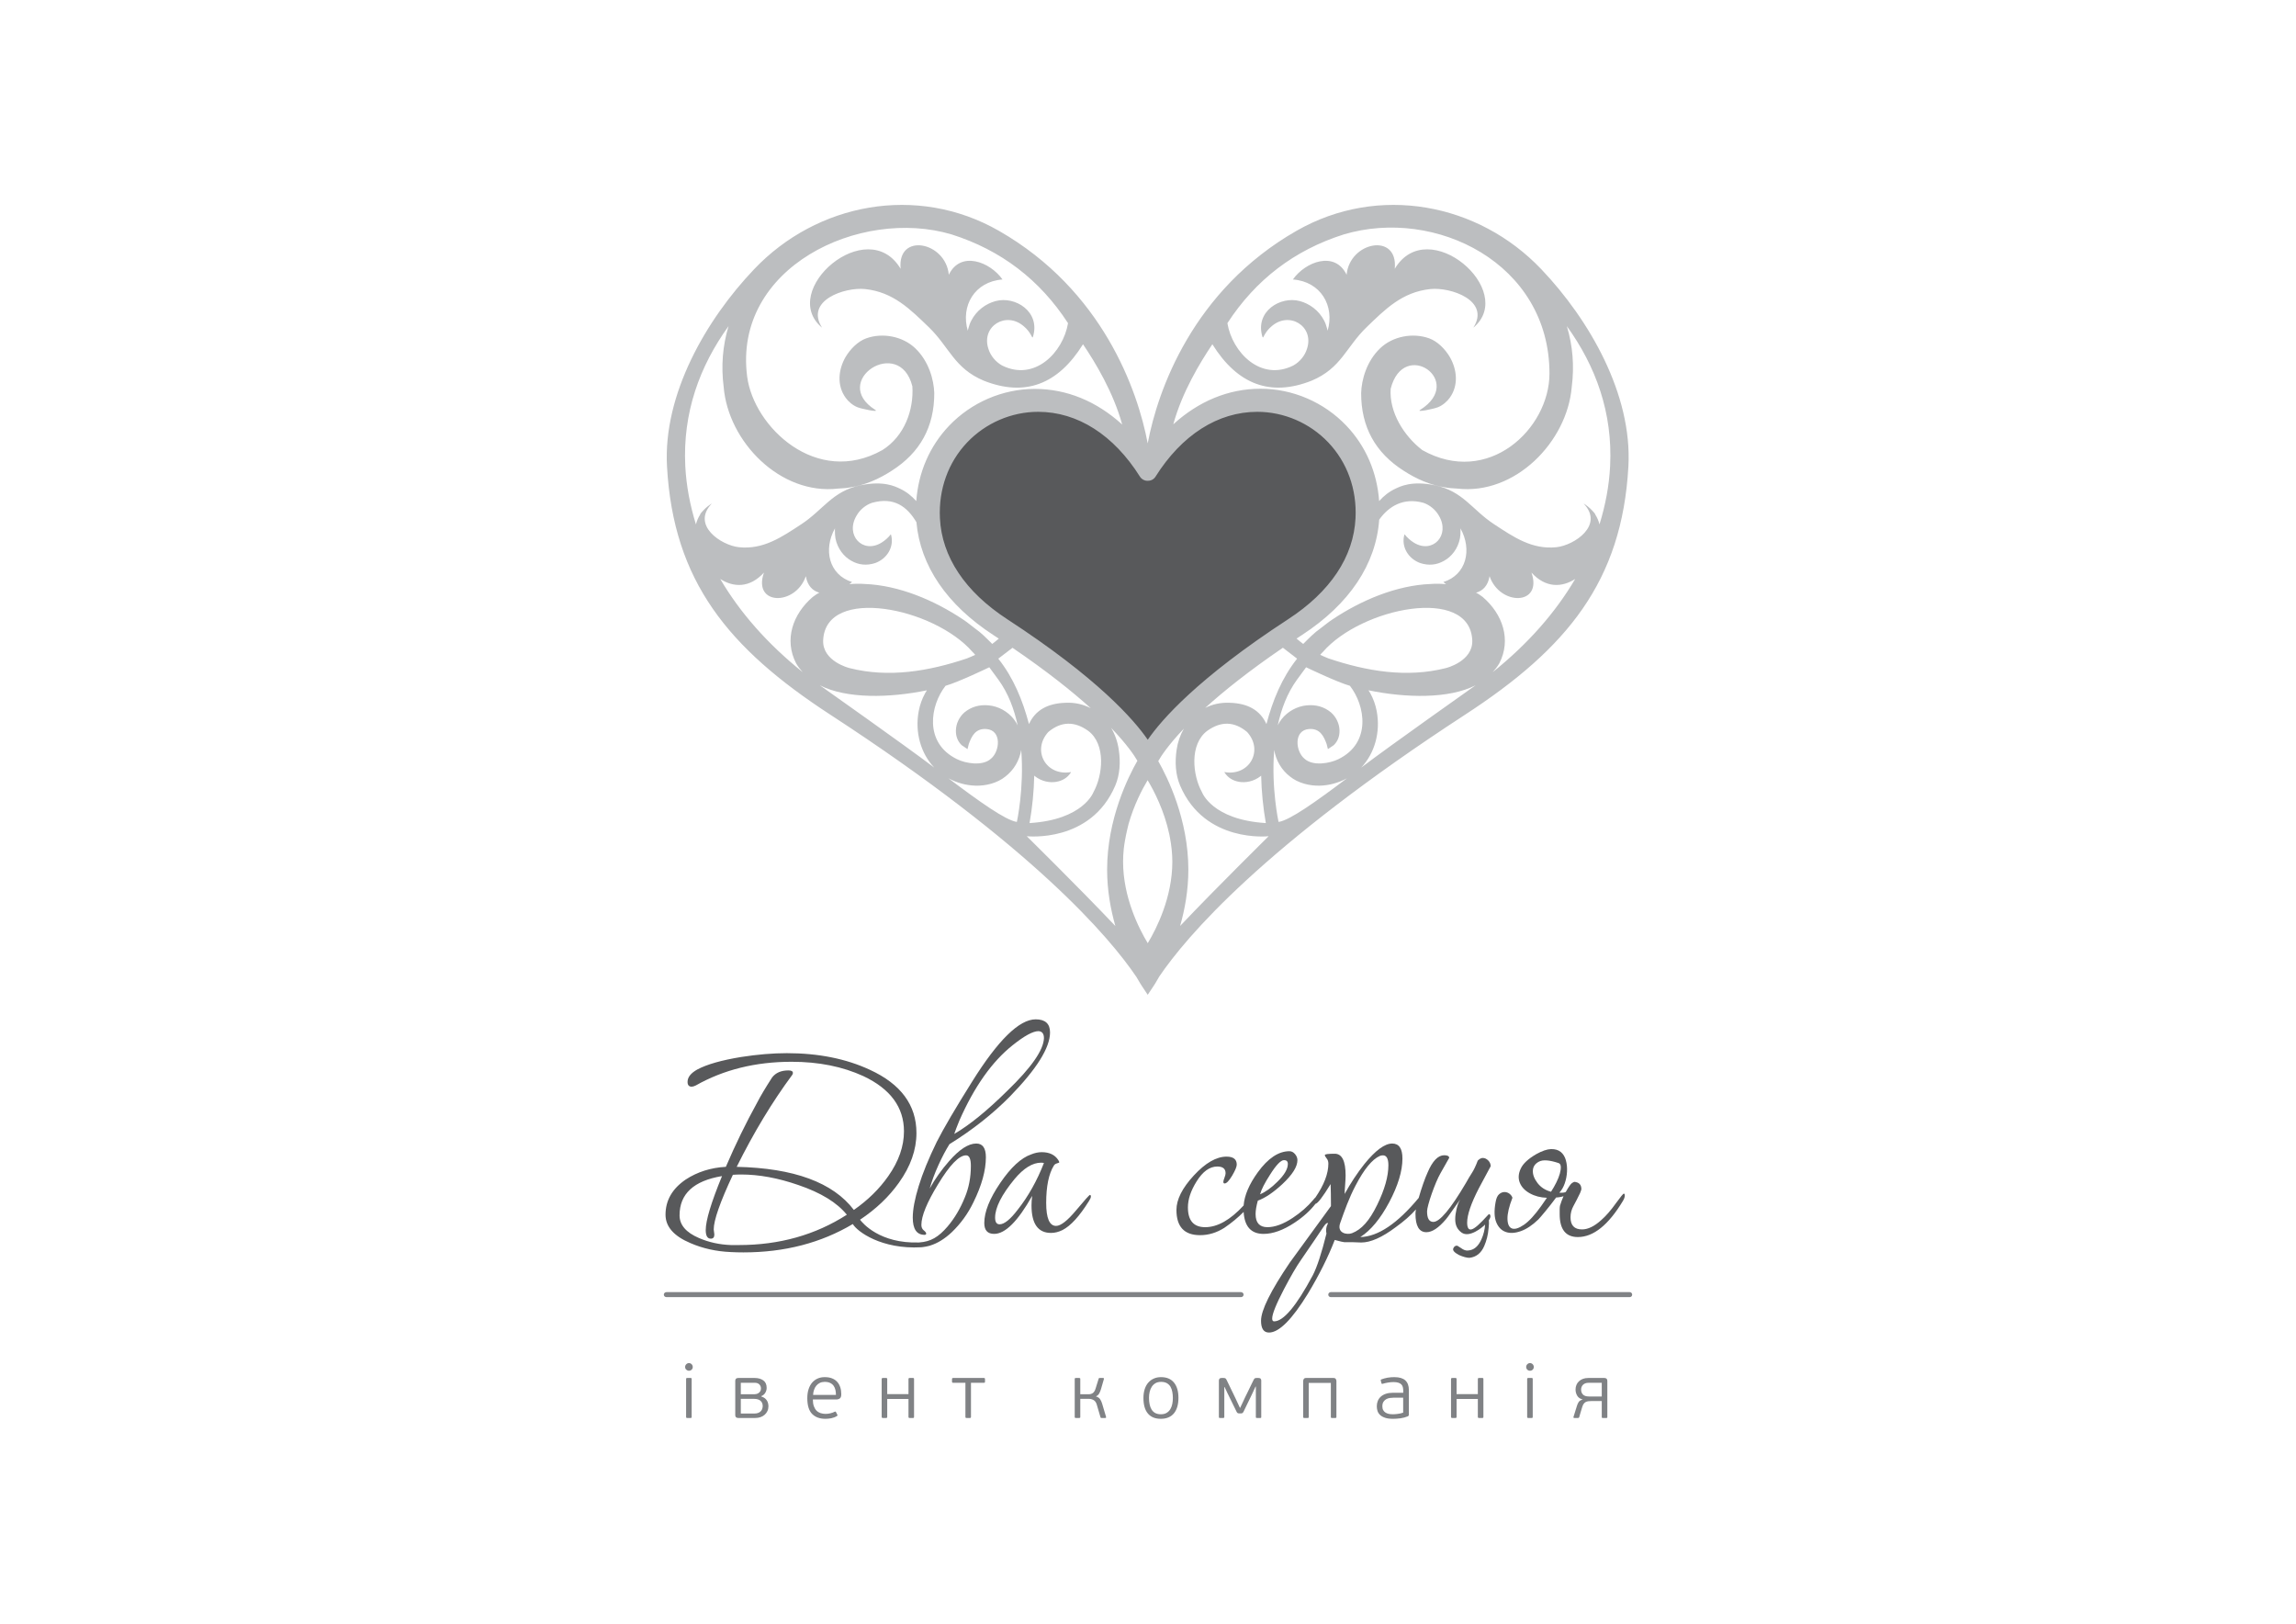 <?xml version="1.0" encoding="utf-8"?>
<!-- Generator: Adobe Illustrator 16.0.0, SVG Export Plug-In . SVG Version: 6.00 Build 0)  -->
<!DOCTYPE svg PUBLIC "-//W3C//DTD SVG 1.1//EN" "http://www.w3.org/Graphics/SVG/1.1/DTD/svg11.dtd">
<svg version="1.1" id="Layer_1" xmlns="http://www.w3.org/2000/svg" xmlns:xlink="http://www.w3.org/1999/xlink" x="0px" y="0px"
	 width="841.89px" height="595.28px" viewBox="0 0 841.89 595.28" enable-background="new 0 0 841.89 595.28" xml:space="preserve">
<g>
	<path fill="#58595B" d="M420.991,171.431c-0.054-0.084-0.107-0.169-0.153-0.261c-0.054,0.092-0.1,0.176-0.146,0.261
		c-29.629-47.039-84.005-24.125-81.958,17.632c0.33,6.738,2.545,24.953,27.054,40.914c48.028,31.285,54.904,49.147,54.904,49.147
		s0.069-0.03,0.146-0.061c0.069,0.031,0.153,0.061,0.153,0.061s6.861-17.862,54.896-49.147
		c24.502-15.96,26.717-34.175,27.047-40.914C504.98,147.306,450.598,124.392,420.991,171.431z"/>
	<g>
		<g>
			<path fill="#808285" d="M455.027,475.551H244.388c-0.544,0-0.981-0.406-0.981-0.92c0-0.506,0.437-0.92,0.981-0.92h210.639
				c0.529,0,0.975,0.414,0.975,0.92C456.002,475.145,455.557,475.551,455.027,475.551z"/>
		</g>
		<g>
			<path fill="#808285" d="M597.57,475.551H487.969c-0.506,0-0.928-0.406-0.928-0.92c0-0.506,0.422-0.92,0.928-0.92H597.57
				c0.506,0,0.912,0.414,0.912,0.92C598.482,475.145,598.076,475.551,597.57,475.551z"/>
		</g>
	</g>
	<g>
		<path fill="#58595B" d="M399.656,438.079c-0.238,0-1.932,1.901-5.098,5.673c-3.166,3.787-5.604,5.681-7.321,5.681
			c-2.415,0-3.626-2.806-3.626-8.433c0-6.079,0.943-10.648,2.813-13.684c0.23-0.392,0.621-0.667,1.173-0.82
			c0.544-0.153,0.82-0.276,0.82-0.353c0-0.153-0.115-0.43-0.353-0.82c-1.249-1.955-3.281-2.921-6.087-2.921
			c-1.249,0-2.537,0.269-3.863,0.813c-3.665,1.257-7.451,4.745-11.354,10.479c-3.91,5.734-5.849,10.633-5.849,14.688
			c0,2.66,1.204,3.979,3.626,3.979c4.055,0,8.701-4.638,13.929-13.93c-0.161,1.242-0.237,2.423-0.237,3.512
			c0,6.707,2.384,10.065,7.145,10.065c1.403,0,2.798-0.353,4.216-1.051c3.036-1.556,6.271-5.113,9.713-10.655
			c0.467-0.698,0.698-1.25,0.698-1.633C400.001,438.278,399.886,438.079,399.656,438.079z M373.201,443.461
			c-2.729,3.596-4.96,5.39-6.677,5.39c-1.088,0-1.64-0.82-1.64-2.461c0-3.665,2.384-8.379,7.152-14.159
			c3.35-3.986,6.593-5.973,9.705-5.973c0.391,0,0.744,0.039,1.05,0.115C380.223,432.928,377.026,438.624,373.201,443.461z"/>
		<path fill="#58595B" d="M546.6,427.562c0-0.805-0.307-1.518-0.912-2.131c-0.613-0.599-1.281-0.905-2.002-0.905
			c-0.574,0-1.18,0.33-1.824,0.966c-0.729,1.94-1.441,3.45-2.131,4.493c-0.689,1.065-1.434,2.307-2.246,3.771
			c-5.59,9.482-9.561,14.213-11.906,14.213c-1.549,0-2.307-1.288-2.307-3.879c0-2.024,2.92-10.519,4.943-13.999l3.168-5.588
			c0-0.651-0.613-0.974-1.834-0.974c-2.26,0-4.285,2.108-6.078,6.316c-0.982,2.108-2.309,5.949-3.266,9.322
			c-7.82,9.422-14.949,14.213-21.412,14.358c3.811-2.415,7.344-6.669,10.588-12.749c3.234-6.087,4.859-11.438,4.859-16.037
			c0-3.672-1.25-5.504-3.748-5.504c-2.729,0-6.125,2.491-10.182,7.489c-2.66,3.358-5.074,7.022-7.26,11.001
			c0-0.705,0.055-1.809,0.178-3.335c0.115-1.518,0.176-2.667,0.176-3.449c0-5.305-1.326-7.965-3.986-7.965
			c-2.414,0-3.627,0.16-3.627,0.475c0,0.307,0.223,0.713,0.645,1.22c0.43,0.521,0.645,1.157,0.645,1.932
			c0,3.672-1.596,7.819-4.762,12.434c-0.252,0.2-0.49,0.453-0.734,0.798c-2.102,2.499-4.646,4.722-7.613,6.677
			c-3.426,2.262-6.516,3.389-9.246,3.389c-2.881,0-4.33-1.603-4.33-4.799c0-1.326,0.275-2.967,0.82-4.922
			c2.736-1.004,5.734-3.035,9.008-6.079c3.672-3.435,5.512-6.355,5.512-8.777c0-0.782-0.291-1.525-0.883-2.224
			c-0.59-0.697-1.271-1.05-2.047-1.05c-3.979,0-7.85,2.568-11.59,7.72c-3.174,4.377-4.906,8.433-5.205,12.174
			c-4.877,5.289-9.576,7.957-14.105,7.957c-4.209,0-6.324-2.415-6.324-7.252c0-2.975,1.064-6.133,3.158-9.491
			c2.268-3.664,4.807-5.496,7.611-5.496c2.031,0,3.043,0.82,3.043,2.461c0,0.391-0.129,0.928-0.406,1.641
			c-0.268,0.697-0.414,1.211-0.414,1.518c0,0.391,0.154,0.591,0.469,0.591c0.705,0,1.617-0.959,2.76-2.867
			c1.127-1.917,1.686-3.259,1.686-4.04c0-1.955-1.248-2.929-3.74-2.929c-3.74,0-7.742,2.308-11.998,6.907
			c-4.254,4.607-6.377,8.815-6.377,12.642c0,6.163,2.883,9.245,8.662,9.245c3.113,0,6.08-0.905,8.9-2.691
			c2.699-1.832,5.037-3.787,7.076-5.834c0.314,5.352,2.736,8.058,7.313,8.058c3.436,0,7.223-1.364,11.354-4.102
			c3.25-2.139,5.773-4.462,7.674-6.923c0.813-0.114,2.652-2.514,5.551-7.236c0.076,2.108,0.123,4.569,0.123,7.367v0.705
			c-5.084,6.945-10.105,13.853-15.104,20.729c-7.021,10.372-10.533,17.471-10.533,21.296c0,2.883,0.975,4.331,2.922,4.331
			c3.672,0,8.432-4.753,14.281-14.281c4.133-6.861,7.414-13.416,9.828-19.664c2.031,0.553,3.213,0.82,3.52,0.82
			c0.697,0,1.717,0,3.043,0c1.402,0.077,2.453,0.115,3.158,0.115c3.434,0,7.643-1.87,12.641-5.619
			c3.021-2.162,5.49-4.339,7.414-6.509c-0.115,0.629-0.178,1.15-0.178,1.549c0,4.53,1.334,6.8,4.01,6.8
			c2.102,0,4.492-1.579,7.168-4.745c0.406-0.476,1.035-1.326,1.879-2.538c0.85-1.219,1.963-2.798,3.35-4.745
			c-0.574,0.974-1.02,2.154-1.342,3.526s-0.49,2.63-0.49,3.757c0,2.354,0.881,3.817,2.314,4.868
			c2.959,2.169,7.912-2.208,8.203-2.492c0.139-0.13,0.299-0.299,0.438-0.437c-0.123,1.894-0.561,3.664-1.303,5.32
			c-1.166,2.683-2.83,4.086-4.961,4.193c-0.781,0.107-1.648-0.199-2.605-0.92c-0.998-0.675-1.504-0.958-1.504-0.844
			c-0.566,0-0.988,0.307-1.256,0.928c-0.4,0.729,0.299,1.564,2.092,2.515c1.564,0.675,2.828,1.012,3.779,1.012
			c2.514-0.275,4.34-1.74,5.459-4.362c0.391-0.904,0.729-1.9,1.012-2.989c0.283-1.081,0.475-2.3,0.582-3.649
			c0.139-1.165,0.162-2.093,0.092-2.813c0.453-0.674,0.652-1.227,0.545-1.655c-0.168-0.652-0.445-0.729-0.852-0.253
			c-1.541,1.701-2.791,2.981-3.764,3.833c-0.98,0.851-1.748,1.341-2.314,1.464c-0.568,0.115-0.967-0.038-1.205-0.49
			c-0.252-0.445-0.375-1.112-0.375-2.001c0-2.837,1.418-7.007,4.254-12.519L546.6,427.562z M465.668,430.704
			c2.254-3.587,3.979-5.381,5.145-5.381c0.936,0,1.41,0.46,1.41,1.402c0,1.871-1.295,4.063-3.863,6.555
			c-2.193,2.192-4.301,3.711-6.324,4.569C462.502,436.132,463.705,433.748,465.668,430.704z M486.383,452.246
			c-1.803,7.252-3.48,12.365-5.037,15.332c-6.002,11.238-10.732,16.851-14.16,16.851c-0.475,0-0.705-0.346-0.705-1.051
			c0-1.641,1.441-5.229,4.332-10.763c2.492-4.769,4.561-8.311,6.201-10.656c3.75-5.466,6.563-9.598,8.434-12.411
			c0.543-0.774,0.973-1.165,1.279-1.165c0.084,0,0.162,0.038,0.238,0.114c-0.467,0.782-0.705,1.641-0.705,2.576
			C486.26,451.472,486.297,451.855,486.383,452.246z M495.742,452.108c-1.84,0.697-5.635,0-4.324-3.726
			c1.627-4.623,3.273-9.253,5.613-13.692c3.119-6.018,6.094-9.644,8.893-10.893c0.391-0.153,0.781-0.23,1.172-0.23
			c1.326,0,1.994,1.211,1.994,3.626c0,4.063-1.357,8.893-4.102,14.512C502.098,447.639,499.23,450.767,495.742,452.108z"/>
		<path fill="#58595B" d="M595.424,437.604c-0.238,0-1.172,1.142-2.813,3.396c-1.947,2.737-3.787,4.845-5.506,6.332
			c-2.49,2.254-4.828,3.389-7.014,3.389c-2.813,0-4.217-1.479-4.217-4.446c0-1.479,0.369-2.891,1.111-4.209
			c0.736-1.334,1.541-2.89,2.4-4.684c0.314-0.782,0.467-1.25,0.467-1.411c0-1.64-0.857-2.529-2.574-2.69
			c-0.078,0-0.354,0.138-0.82,0.414c-0.469,0.269-1.25,1.388-2.346,3.327c-0.393,0.161-0.775,0.237-1.166,0.237s-0.781,0-1.166,0
			c0.859-0.935,1.52-2.085,1.986-3.449c0.475-1.365,0.744-2.791,0.82-4.278c0.076-1.479-0.061-2.866-0.414-4.146
			c-0.346-1.288-0.975-2.308-1.863-3.052c-0.904-0.735-2.092-1.081-3.58-1.058c-1.479,0.046-3.273,0.659-5.373,1.824
			c-2.967,1.718-4.891,3.488-5.734,5.328c-0.867,1.824-0.982,3.55-0.361,5.144c0.629,1.603,1.855,2.913,3.688,3.926
			c1.832,1.012,3.926,1.556,6.264,1.633c-0.943,1.41-1.641,2.422-2.107,3.043c-2.338,3.281-4.447,5.565-6.318,6.854
			c-1.877,1.28-3.334,1.732-4.393,1.342c-1.049-0.384-1.602-1.557-1.641-3.511c-0.037-1.947,0.568-4.523,1.818-7.728
			c-0.162-0.537-0.506-1.035-1.051-1.465c-0.545-0.429-1.18-0.644-1.871-0.644c-0.705,0-1.371,0.276-1.992,0.828
			c-0.621,0.536-1.051,1.556-1.289,3.035c-0.543,3.044-0.451,5.466,0.293,7.268c0.742,1.786,1.893,2.959,3.457,3.504
			c1.555,0.552,3.395,0.452,5.504-0.292c2.1-0.735,4.238-2.161,6.432-4.27c0.391-0.398,1.25-1.388,2.568-2.982
			c1.326-1.609,2.66-3.296,3.986-5.098c0.391,0,0.82-0.038,1.287-0.123c0.469-0.068,0.936-0.184,1.404-0.345
			c-0.545,1.25-0.975,2.423-1.297,3.519c-0.076,0.46-0.107,0.943-0.107,1.457s0,1.034,0,1.579c0,5.619,2.217,8.425,6.67,8.425
			c5.695,0,11.199-4.408,16.506-13.224c0.475-0.782,0.697-1.441,0.697-1.993C595.77,437.85,595.654,437.604,595.424,437.604z
			 M568.73,436.914c-2.107-0.552-3.756-1.625-4.975-3.22c-1.211-1.603-1.771-3.12-1.688-4.569c0.07-1.44,0.836-2.537,2.277-3.273
			c1.449-0.743,3.803-0.56,7.084,0.521c0.537,0.161,0.836,0.605,0.881,1.35c0.031,0.743-0.084,1.602-0.359,2.568
			c-0.27,0.98-0.697,2.047-1.281,3.227C570.08,434.69,569.443,435.817,568.73,436.914z"/>
		<path fill="#58595B" d="M357.984,419.236c-2.891,0-6.202,2.146-9.958,6.439c-2.806,3.196-5.182,6.555-7.129,10.065
			c0.774-2.729,1.848-5.597,3.212-8.609c1.365-2.997,2.714-5.558,4.04-7.658c8.433-5.229,15.8-11.039,22.124-17.44
			c9.836-10.073,14.75-17.915,14.75-23.534c0-3.197-1.764-4.792-5.274-4.792c-6.003,0-13.769,7.598-23.29,22.822
			c-6.164,9.828-10.495,17.21-12.986,22.124c-2.967,6.087-5.174,11.491-6.616,16.206c-1.449,4.723-2.169,8.563-2.169,11.53
			c0,4.216,1.449,6.324,4.332,6.324c0.391,0,0.59-0.161,0.59-0.468c0-0.322-0.299-0.705-0.889-1.173
			c-0.575-0.468-0.874-1.135-0.874-1.993c0-3.273,2.031-8.226,6.086-14.856c4.293-7.106,7.728-10.656,10.303-10.656
			c1.165,0,1.756,1.288,1.756,3.856c0,4.216-0.744,8.08-2.224,11.591c-1.641,4.056-3.741,7.612-6.324,10.655
			c-3.319,3.856-6.133,5.551-10.457,5.842c-14.405,0.468-20.706-7.099-21.633-8.341c5.833-3.887,10.586-8.401,14.243-13.546
			c4.293-5.994,6.439-12.089,6.439-18.253c0-10.219-5.704-17.946-17.095-23.174c-8.739-4.056-18.881-6.087-30.434-6.087
			c-5.152,0-10.732,0.468-16.735,1.402c-7.175,1.173-12.526,2.691-16.045,4.562c-2.415,1.334-3.618,2.852-3.618,4.569
			c0,1.173,0.506,1.755,1.518,1.755c0.391,0,0.897-0.146,1.525-0.46c10.219-5.78,21.925-8.67,35.118-8.67
			c9.905,0,18.683,1.756,26.325,5.267c9.913,4.677,14.865,11.438,14.865,20.246c0,5.466-1.901,10.932-5.734,16.39
			c-3.273,4.685-7.49,8.824-12.634,12.412c-7.651-10.066-21.971-15.34-42.961-15.8c6.24-12.572,13.032-23.804,20.369-33.716
			c0.153-0.229,0.237-0.468,0.237-0.697c0-0.629-0.552-0.936-1.641-0.936c-2.66,0-4.646,0.851-5.979,2.576
			c-2.415,3.741-4.247,6.822-5.496,9.237c-4.132,7.497-7.958,15.34-11.469,23.535c-5.55,0.307-10.464,1.87-14.749,4.676
			c-4.914,3.357-7.375,7.65-7.375,12.879c0,4.37,3.043,7.835,9.138,10.411c4.516,1.954,9.437,3.051,14.742,3.28
			c1.479,0.085,3.043,0.123,4.684,0.123c15.103,0,28.464-3.473,40.109-10.396c1.625,2.799,10.541,9.322,25.053,8.518
			c0.26-0.031,0.46-0.062,0.644-0.069c0.13-0.022,0.261-0.038,0.391-0.062c0.314-0.03,0.514-0.068,0.759-0.122
			c0.353-0.069,0.706-0.161,1.066-0.246c0.115-0.03,0.214-0.053,0.36-0.084c0.069-0.016,0.1-0.038,0.13-0.062
			c2.652-0.82,5.274-2.422,7.865-4.853c3.273-3.128,5.934-6.8,7.965-11.001c3.036-6.163,4.562-11.675,4.562-16.513
			C361.495,420.907,360.322,419.236,357.984,419.236z M351.782,410.804c5.458-12.404,11.975-21.61,19.541-27.621
			c4.293-3.435,7.451-5.151,9.475-5.151c1.333,0.084,1.993,0.942,1.993,2.575c-0.153,4.37-4.638,10.81-13.461,19.319
			c-7.337,7.252-13.807,12.519-19.426,15.792C350.294,414.552,350.916,412.919,351.782,410.804z M270.951,456.455
			c-1.088,0-2.069,0-2.928,0c-4.208-0.153-8.111-1.012-11.706-2.568c-4.753-2.031-7.137-4.807-7.137-8.317
			c0-7.881,5.19-12.68,15.57-14.397c-3.979,9.683-5.972,16.268-5.972,19.786c0,2.108,0.621,3.158,1.871,3.158
			c0.858,0,1.288-0.513,1.288-1.518c0-0.237-0.039-0.552-0.115-0.942c-0.077-0.384-0.115-0.698-0.115-0.936
			c0-3.351,2.338-10.027,7.022-20.017c1.012-0.076,2.031-0.114,3.043-0.114c6.555,0,13.531,1.288,20.951,3.855
			c8.272,2.813,14.198,6.439,17.793,10.894C298.97,452.744,285.777,456.455,270.951,456.455z"/>
	</g>
	<g>
		<path fill="#808285" d="M254.017,501.163c0,0.392-0.138,0.713-0.406,0.981c-0.276,0.261-0.606,0.391-0.997,0.391
			c-0.368,0-0.69-0.13-0.974-0.391c-0.284-0.269-0.422-0.59-0.422-0.981c0-0.391,0.138-0.729,0.422-1.012
			c0.284-0.276,0.605-0.422,0.974-0.422c0.391,0,0.721,0.146,0.997,0.422C253.878,500.435,254.017,500.772,254.017,501.163z
			 M253.618,519.493c0,0.153-0.022,0.253-0.076,0.291c-0.054,0.046-0.161,0.069-0.314,0.069h-1.25c-0.13,0-0.23-0.023-0.299-0.069
			c-0.069-0.038-0.1-0.138-0.1-0.291v-13.945c0-0.146,0.031-0.245,0.1-0.291c0.069-0.046,0.169-0.069,0.299-0.069h1.25
			c0.153,0,0.261,0.023,0.314,0.069s0.076,0.146,0.076,0.291V519.493z"/>
		<path fill="#808285" d="M279.138,511.973c0.498,0.153,0.92,0.353,1.257,0.605c0.33,0.245,0.605,0.544,0.805,0.866
			c0.207,0.322,0.353,0.675,0.437,1.043c0.084,0.375,0.13,0.735,0.13,1.096c0,0.629-0.123,1.211-0.368,1.725
			c-0.246,0.529-0.575,0.981-1.004,1.357c-0.429,0.383-0.943,0.675-1.526,0.882c-0.59,0.207-1.234,0.307-1.947,0.307h-6.194
			c-0.751,0-1.127-0.346-1.127-1.027v-12.604c0-0.697,0.375-1.035,1.127-1.035h5.972c1.288,0,2.346,0.292,3.174,0.882
			c0.828,0.583,1.241,1.503,1.241,2.745c0,0.62-0.153,1.211-0.49,1.778c-0.322,0.567-0.813,0.981-1.464,1.249L279.138,511.973z
			 M271.641,511.16h4.921c0.23,0,0.483-0.031,0.767-0.093c0.292-0.061,0.56-0.176,0.813-0.353c0.253-0.161,0.46-0.383,0.628-0.659
			c0.177-0.275,0.253-0.628,0.253-1.05c0-0.583-0.199-1.065-0.598-1.465c-0.398-0.398-0.958-0.59-1.664-0.59h-5.121V511.16z
			 M279.667,515.445c0-0.782-0.269-1.418-0.798-1.886c-0.528-0.476-1.326-0.721-2.384-0.721h-4.845v5.396h4.845
			c0.667,0,1.211-0.092,1.633-0.275c0.414-0.192,0.736-0.422,0.958-0.698c0.23-0.283,0.376-0.582,0.46-0.912
			C279.629,516.027,279.667,515.721,279.667,515.445z"/>
		<path fill="#808285" d="M302.381,504.881c1.073,0,1.979,0.146,2.737,0.46c0.774,0.307,1.395,0.736,1.894,1.304
			c0.498,0.552,0.858,1.219,1.104,1.985c0.246,0.759,0.36,1.595,0.36,2.515c0,0.782-0.176,1.288-0.544,1.549
			c-0.368,0.245-0.805,0.375-1.326,0.375h-8.548c0,0.959,0.115,1.778,0.36,2.461c0.245,0.675,0.575,1.219,0.989,1.641
			c0.421,0.414,0.92,0.713,1.495,0.904c0.567,0.177,1.181,0.276,1.833,0.276c0.621,0,1.219-0.077,1.809-0.23
			c0.59-0.146,1.089-0.329,1.503-0.552c0.222-0.115,0.383-0.076,0.475,0.107l0.506,0.981c0.115,0.229,0.061,0.391-0.146,0.483
			c-0.644,0.398-1.349,0.666-2.093,0.813c-0.743,0.146-1.472,0.207-2.177,0.207c-2.047,0-3.657-0.599-4.837-1.794
			c-1.173-1.204-1.755-3.128-1.755-5.772c0-1.25,0.153-2.354,0.475-3.313c0.314-0.966,0.759-1.771,1.319-2.422
			c0.575-0.645,1.242-1.143,2.016-1.472C300.595,505.042,301.454,504.881,302.381,504.881z M306.521,511.39
			c0-0.629-0.069-1.234-0.192-1.816c-0.13-0.575-0.36-1.081-0.667-1.525c-0.307-0.438-0.728-0.782-1.272-1.043
			c-0.537-0.269-1.219-0.391-2.016-0.391c-0.652,0-1.242,0.122-1.755,0.375s-0.943,0.591-1.296,1.02
			c-0.36,0.43-0.636,0.928-0.828,1.511c-0.207,0.574-0.322,1.195-0.353,1.87H306.521z"/>
		<path fill="#808285" d="M325.219,519.769c-0.077,0.062-0.185,0.085-0.33,0.085h-1.135c-0.146,0-0.268-0.023-0.337-0.085
			c-0.084-0.054-0.13-0.161-0.13-0.329v-13.838c0-0.168,0.046-0.275,0.13-0.329c0.069-0.062,0.191-0.085,0.337-0.085h1.135
			c0.146,0,0.253,0.023,0.33,0.085c0.068,0.054,0.107,0.161,0.107,0.329v5.513h7.796v-5.513c0-0.168,0.038-0.275,0.115-0.329
			c0.069-0.062,0.184-0.085,0.337-0.085h1.165c0.169,0,0.284,0.023,0.338,0.085c0.061,0.054,0.084,0.161,0.084,0.329v13.838
			c0,0.168-0.023,0.275-0.084,0.329c-0.054,0.062-0.169,0.085-0.338,0.085h-1.165c-0.153,0-0.268-0.023-0.337-0.085
			c-0.077-0.054-0.115-0.161-0.115-0.329v-6.57h-7.796v6.57C325.326,519.607,325.288,519.715,325.219,519.769z"/>
		<path fill="#808285" d="M355.937,519.769c-0.069,0.062-0.177,0.085-0.322,0.085h-1.157c-0.177,0-0.299-0.023-0.36-0.085
			c-0.062-0.054-0.1-0.168-0.1-0.36v-12.457h-4.47c-0.191,0-0.307-0.038-0.36-0.1c-0.062-0.069-0.084-0.169-0.084-0.291v-0.928
			c0-0.153,0.022-0.253,0.084-0.338c0.054-0.068,0.169-0.107,0.36-0.107h11.231c0.192,0,0.307,0.039,0.345,0.107
			c0.053,0.085,0.076,0.185,0.076,0.338v0.928c0,0.122-0.023,0.222-0.076,0.291c-0.039,0.062-0.153,0.1-0.345,0.1h-4.722v12.457
			C356.037,519.601,356.005,519.715,355.937,519.769z"/>
		<path fill="#808285" d="M396.022,519.784c-0.054,0.046-0.161,0.069-0.299,0.069h-1.234c-0.153,0-0.26-0.023-0.314-0.069
			c-0.069-0.038-0.1-0.138-0.1-0.291v-13.945c0-0.146,0.03-0.245,0.1-0.291c0.054-0.046,0.161-0.069,0.314-0.069h1.234
			c0.138,0,0.245,0.023,0.299,0.069c0.061,0.046,0.092,0.146,0.092,0.291v5.612h2.905c0.291,0,0.575-0.016,0.851-0.077
			c0.269-0.054,0.514-0.161,0.751-0.307c0.23-0.146,0.445-0.36,0.628-0.636c0.192-0.276,0.345-0.637,0.476-1.059l1.119-3.595
			c0.031-0.139,0.084-0.23,0.153-0.261c0.069-0.031,0.146-0.039,0.238-0.039h1.257c0.146,0,0.237,0.039,0.268,0.123
			s0.031,0.169,0.015,0.261l-1.065,3.688c-0.168,0.598-0.391,1.127-0.659,1.602c-0.269,0.476-0.659,0.82-1.157,1.051l-0.023,0.046
			c0.705,0.207,1.211,0.544,1.518,1.012s0.56,1.012,0.736,1.625l1.434,4.838c0.016,0.1,0.016,0.191,0,0.283
			c-0.023,0.092-0.115,0.139-0.284,0.139h-1.365c-0.076,0-0.153-0.016-0.229-0.039c-0.077-0.03-0.123-0.1-0.161-0.237l-1.372-4.669
			c-0.246-0.781-0.621-1.326-1.15-1.617c-0.521-0.299-1.081-0.452-1.671-0.452h-3.212v6.654
			C396.115,519.646,396.083,519.746,396.022,519.784z"/>
		<path fill="#808285" d="M432.107,512.447c0,2.5-0.568,4.416-1.68,5.734s-2.715,1.979-4.791,1.979c-2.063,0-3.649-0.645-4.73-1.94
			c-1.089-1.295-1.633-3.188-1.633-5.688c0-1.227,0.161-2.323,0.475-3.281c0.314-0.958,0.759-1.764,1.341-2.399
			c0.567-0.645,1.257-1.135,2.031-1.464c0.783-0.346,1.648-0.507,2.592-0.507c2.086,0,3.664,0.66,4.762,1.993
			C431.555,508.208,432.107,510.063,432.107,512.447z M430.061,512.547c0-0.759-0.063-1.502-0.199-2.223
			c-0.123-0.721-0.346-1.35-0.66-1.909c-0.322-0.544-0.768-0.988-1.334-1.318c-0.574-0.322-1.279-0.482-2.139-0.482
			c-0.781,0-1.449,0.153-2.008,0.467c-0.561,0.33-1.014,0.752-1.365,1.28c-0.36,0.529-0.621,1.158-0.79,1.863
			c-0.169,0.705-0.253,1.456-0.253,2.238c0,0.882,0.076,1.679,0.229,2.407c0.146,0.736,0.392,1.364,0.729,1.909
			c0.33,0.536,0.773,0.958,1.334,1.265c0.559,0.291,1.248,0.444,2.063,0.444c0.842,0,1.547-0.168,2.115-0.514
			c0.566-0.345,1.027-0.805,1.357-1.364c0.328-0.56,0.574-1.196,0.713-1.901C429.99,513.996,430.061,513.275,430.061,512.547z"/>
		<path fill="#808285" d="M448.926,508.508v10.985c0,0.153-0.031,0.253-0.1,0.291c-0.061,0.046-0.176,0.069-0.314,0.069h-1.18
			c-0.146,0-0.254-0.023-0.307-0.069c-0.063-0.038-0.086-0.138-0.086-0.291v-13.386c0-0.222,0.07-0.429,0.207-0.628
			c0.146-0.192,0.4-0.292,0.775-0.292h0.75c0.277,0,0.5,0.047,0.66,0.139c0.154,0.1,0.314,0.299,0.453,0.613
			c0.152,0.314,0.375,0.781,0.682,1.402c0.291,0.605,0.605,1.258,0.928,1.925c0.33,0.667,0.645,1.311,0.936,1.924
			c0.299,0.621,0.529,1.089,0.674,1.403l1.648,3.541h0.084c0.115-0.215,0.27-0.536,0.461-0.974c0.199-0.429,0.406-0.874,0.635-1.341
			c0.215-0.468,0.43-0.913,0.621-1.342c0.199-0.43,0.354-0.744,0.461-0.943c0.139-0.253,0.322-0.628,0.574-1.157
			c0.254-0.514,0.514-1.065,0.797-1.648c0.277-0.575,0.545-1.127,0.799-1.648c0.252-0.514,0.443-0.896,0.566-1.142
			c0.154-0.314,0.299-0.514,0.438-0.613c0.137-0.092,0.367-0.139,0.689-0.139h0.721c0.375,0,0.629,0.1,0.768,0.292
			c0.145,0.199,0.207,0.406,0.207,0.628v13.386c0,0.153-0.023,0.253-0.078,0.291c-0.053,0.046-0.16,0.069-0.314,0.069h-1.195
			c-0.146,0-0.252-0.023-0.307-0.069c-0.061-0.038-0.084-0.138-0.084-0.291v-11.154h-0.115l-1.25,2.69
			c-0.061,0.131-0.184,0.392-0.375,0.782c-0.176,0.391-0.414,0.866-0.689,1.434c-0.285,0.575-0.592,1.211-0.943,1.932
			c-0.346,0.721-0.705,1.472-1.096,2.276c-0.139,0.261-0.262,0.445-0.393,0.561c-0.137,0.106-0.344,0.168-0.643,0.168h-0.561
			c-0.299,0-0.521-0.054-0.65-0.153c-0.146-0.1-0.285-0.299-0.406-0.575l-3.021-6.179c-0.061-0.092-0.152-0.268-0.268-0.528
			c-0.123-0.261-0.254-0.545-0.391-0.852c-0.139-0.313-0.277-0.59-0.4-0.851c-0.137-0.269-0.221-0.437-0.26-0.536H448.926z"/>
		<path fill="#808285" d="M479.805,519.784c-0.061,0.046-0.16,0.069-0.307,0.069h-1.258c-0.137,0-0.236-0.023-0.299-0.069
			c-0.061-0.038-0.092-0.138-0.092-0.291v-13.239c0-0.215,0.076-0.438,0.215-0.69c0.154-0.253,0.438-0.376,0.867-0.376h10.012
			c0.428,0,0.713,0.123,0.857,0.376c0.154,0.253,0.23,0.476,0.23,0.69v13.239c0,0.153-0.031,0.253-0.084,0.291
			c-0.055,0.046-0.154,0.069-0.299,0.069h-1.273c-0.145,0-0.244-0.023-0.299-0.069c-0.061-0.038-0.084-0.138-0.084-0.291v-12.488
			h-8.104v12.488C479.889,519.646,479.857,519.746,479.805,519.784z"/>
		<path fill="#808285" d="M516.602,518.573c0,0.329-0.131,0.56-0.391,0.674c-0.836,0.354-1.732,0.591-2.684,0.721
			c-0.943,0.131-1.863,0.192-2.736,0.192c-1.195,0-2.178-0.123-2.936-0.392c-0.768-0.261-1.365-0.598-1.811-1.02
			c-0.451-0.422-0.758-0.904-0.941-1.456c-0.178-0.553-0.262-1.127-0.262-1.726c0-0.697,0.115-1.341,0.361-1.954
			c0.236-0.599,0.605-1.127,1.104-1.579c0.498-0.453,1.111-0.798,1.863-1.051c0.742-0.253,1.625-0.376,2.652-0.376h3.717v-0.743
			c0-0.46-0.053-0.882-0.145-1.28c-0.084-0.391-0.27-0.729-0.529-1.012c-0.262-0.269-0.629-0.491-1.09-0.645
			c-0.467-0.16-1.072-0.237-1.816-0.237c-0.613,0-1.287,0.062-2.023,0.184c-0.744,0.123-1.365,0.269-1.893,0.438
			c-0.123,0.038-0.23,0.054-0.307,0.038c-0.07-0.008-0.131-0.076-0.17-0.207l-0.275-1.012c-0.055-0.215,0.016-0.353,0.23-0.43
			c0.328-0.13,0.697-0.253,1.088-0.353c0.391-0.107,0.797-0.199,1.211-0.275c0.422-0.069,0.844-0.123,1.273-0.153
			c0.43-0.023,0.828-0.039,1.203-0.039c1.801,0,3.143,0.399,4.01,1.196c0.865,0.805,1.295,1.978,1.295,3.519V518.573z
			 M514.51,512.417h-3.604c-0.338,0-0.736,0.03-1.203,0.092c-0.469,0.054-0.906,0.191-1.326,0.406
			c-0.422,0.215-0.775,0.537-1.059,0.959c-0.299,0.421-0.438,0.988-0.438,1.725c0,0.56,0.1,1.027,0.322,1.395
			c0.207,0.376,0.506,0.683,0.867,0.905c0.359,0.222,0.773,0.375,1.24,0.468c0.469,0.084,0.943,0.122,1.449,0.122
			c0.176,0,0.398-0.008,0.684-0.022c0.299-0.023,0.613-0.054,0.965-0.093c0.354-0.038,0.713-0.1,1.082-0.184
			c0.367-0.084,0.705-0.176,1.02-0.291V512.417z"/>
		<path fill="#808285" d="M533.988,519.769c-0.068,0.062-0.184,0.085-0.33,0.085h-1.135c-0.145,0-0.26-0.023-0.336-0.085
			c-0.086-0.054-0.131-0.161-0.131-0.329v-13.838c0-0.168,0.045-0.275,0.131-0.329c0.076-0.062,0.191-0.085,0.336-0.085h1.135
			c0.146,0,0.262,0.023,0.33,0.085c0.068,0.054,0.107,0.161,0.107,0.329v5.513h7.797v-5.513c0-0.168,0.037-0.275,0.115-0.329
			c0.076-0.062,0.184-0.085,0.336-0.085h1.166c0.168,0,0.275,0.023,0.338,0.085c0.053,0.054,0.084,0.161,0.084,0.329v13.838
			c0,0.168-0.031,0.275-0.084,0.329c-0.063,0.062-0.17,0.085-0.338,0.085h-1.166c-0.152,0-0.26-0.023-0.336-0.085
			c-0.078-0.054-0.115-0.161-0.115-0.329v-6.57h-7.797v6.57C534.096,519.607,534.057,519.715,533.988,519.769z"/>
		<path fill="#808285" d="M562.406,501.163c0,0.392-0.139,0.713-0.406,0.981c-0.275,0.261-0.605,0.391-0.996,0.391
			c-0.369,0-0.697-0.13-0.975-0.391c-0.283-0.269-0.414-0.59-0.414-0.981c0-0.391,0.131-0.729,0.414-1.012
			c0.277-0.276,0.605-0.422,0.975-0.422c0.391,0,0.721,0.146,0.996,0.422C562.268,500.435,562.406,500.772,562.406,501.163z
			 M562.016,519.493c0,0.153-0.031,0.253-0.084,0.291c-0.063,0.046-0.162,0.069-0.307,0.069h-1.258c-0.131,0-0.23-0.023-0.291-0.069
			c-0.068-0.038-0.1-0.138-0.1-0.291v-13.945c0-0.146,0.031-0.245,0.1-0.291c0.061-0.046,0.16-0.069,0.291-0.069h1.258
			c0.145,0,0.244,0.023,0.307,0.069c0.053,0.046,0.084,0.146,0.084,0.291V519.493z"/>
		<path fill="#808285" d="M588.279,505.188c0.338,0,0.605,0.085,0.805,0.261c0.191,0.185,0.291,0.445,0.291,0.806v13.293
			c0,0.153-0.037,0.237-0.1,0.268c-0.068,0.023-0.176,0.039-0.322,0.039h-1.234c-0.152,0-0.252-0.016-0.299-0.054
			c-0.061-0.039-0.092-0.131-0.092-0.276v-5.872h-3.939c-0.375,0-0.721,0.022-1.043,0.069c-0.33,0.046-0.621,0.146-0.896,0.275
			c-0.27,0.146-0.514,0.353-0.713,0.621c-0.207,0.269-0.383,0.637-0.537,1.104c-0.199,0.637-0.398,1.266-0.582,1.901
			c-0.184,0.629-0.369,1.28-0.561,1.925c-0.037,0.138-0.1,0.214-0.191,0.253c-0.092,0.038-0.176,0.054-0.252,0.054h-1.365
			c-0.215,0-0.314-0.085-0.314-0.246c0-0.038,0.008-0.061,0.016-0.068c0.008-0.016,0.016-0.039,0.016-0.077l1.279-4.108
			c0.154-0.529,0.369-0.981,0.645-1.388c0.283-0.398,0.752-0.69,1.402-0.852c-0.023,0-0.031-0.022-0.031-0.061
			c-0.912-0.246-1.563-0.698-1.953-1.396c-0.393-0.683-0.592-1.434-0.592-2.254c0-0.583,0.107-1.127,0.314-1.633
			c0.199-0.514,0.498-0.966,0.904-1.342c0.4-0.383,0.891-0.683,1.465-0.912c0.574-0.223,1.242-0.33,1.986-0.33H588.279z
			 M582.545,506.951c-0.482,0-0.904,0.069-1.25,0.199c-0.359,0.146-0.65,0.322-0.865,0.56c-0.23,0.23-0.391,0.498-0.506,0.79
			c-0.115,0.299-0.17,0.605-0.17,0.92c0,0.759,0.23,1.372,0.691,1.848c0.451,0.475,1.211,0.705,2.262,0.705h4.621v-5.021H582.545z"
			/>
	</g>
	<g>
		<path fill="#BCBEC0" d="M565.189,98.734c-23.061-24.263-59.695-31.331-89.777-14.121c-38.086,21.779-50.941,58.607-54.575,77.933
			c-3.634-19.326-16.489-56.154-54.574-77.933c-30.09-17.21-66.726-10.142-89.77,14.121c-17.548,18.421-33.401,45.828-31.914,72.291
			c2.346,42.102,22.462,66.625,59.849,90.973c74.384,48.45,102.495,81.705,112.285,96.186c1.042,1.848,1.778,2.982,1.894,3.15
			l2.238,3.374l2.247-3.374c0.115-0.176,0.904-1.372,2-3.35c9.912-14.581,38.107-47.76,112.154-95.987
			c37.387-24.347,57.504-48.871,59.85-90.973C598.574,144.562,582.721,117.155,565.189,98.734z M521.953,184.348
			c2.322,0.79,4.438,2.545,5.643,4.684c4.285,7.137-2.24,14.128-9.107,9.943c-1.342-0.828-2.5-1.855-3.451-3.082
			c0,0-0.068,0.092-0.137,0.307c-1.111,4.324,1.502,8.67,5.887,10.234c3.121,0.997,6.01,0.706,8.709-0.835
			c2.775-1.525,5.09-4.454,5.834-8.241c0.16-0.935,0.23-1.886,0.199-3.043c0.031-0.276-0.031-0.46-0.031-0.644
			c4.4,7.888,2.162,17.087-6.248,19.709c0.299,0.291,0.66,0.521,0.99,0.79c-1.902-0.184-3.818-0.215-5.697-0.069
			c-12.541,0.483-25.496,6.01-35.877,12.933c-1.563,1.004-2.951,2.2-4.445,3.312c-2.346,1.633-4.34,3.703-6.363,5.734
			c-0.844-0.621-1.641-1.288-2.445-1.97c0.674-0.437,1.334-0.874,2.031-1.334c17.363-11.331,27.107-25.919,28.273-42.255
			C509.143,185.682,514.578,182.271,521.953,184.348z M539.846,234.668c0.375,7.804-9.645,10.257-9.645,10.257
			c-14.443,3.672-29.154,1.143-43.076-3.534c-1.012-0.399-2.023-0.851-3.043-1.311c0.307-0.368,0.621-0.729,0.988-1.065
			C499.191,222.732,538.855,214.675,539.846,234.668z M384.377,268.368c4.685-3.917,9.56-4.055,14.635-0.437
			c6.578,4.914,5.382,16.275,1.932,22.5c-0.03,0.046-3.71,10.112-23.427,11.323c1.02-5.765,1.587-11.583,1.717-17.433
			c0.062,0.046,0.077,0.123,0.146,0.176c2.66,2.124,5.742,2.515,7.935,2.131c2.284-0.399,4.009-1.472,5.213-3.212
			c0.146-0.245,0.207-0.368,0.207-0.368C383.611,284.689,378.214,275.191,384.377,268.368z M390.771,257.651
			c-6.708,0.176-11.2,2.783-13.469,7.812c-2.315-8.732-5.673-16.973-11.254-23.987c1.748-1.311,3.488-2.645,5.213-3.986
			c12.618,8.586,21.909,16.015,28.702,22.155C397.295,258.249,394.198,257.49,390.771,257.651z M357.447,230.345
			c-1.495-1.112-2.882-2.308-4.446-3.312c-10.372-6.922-23.335-12.45-35.869-12.933c-1.871-0.146-3.795-0.115-5.696,0.069
			c0.322-0.269,0.69-0.499,0.989-0.79c-8.41-2.622-10.648-11.821-6.248-19.709c0,0.184-0.054,0.368-0.03,0.644
			c-0.023,1.157,0.038,2.108,0.191,3.043c0.751,3.787,3.066,6.716,5.834,8.241c2.706,1.541,5.596,1.832,8.716,0.835
			c4.378-1.563,7-5.91,5.88-10.234c-0.061-0.215-0.122-0.307-0.122-0.307c-0.966,1.227-2.116,2.254-3.465,3.082
			c-6.869,4.186-13.385-2.806-9.092-9.943c1.196-2.139,3.305-3.894,5.635-4.684c8.134-2.292,12.917,1.441,16.306,7.091
			c1.434,16.007,11.162,30.304,28.28,41.427c0.651,0.422,1.28,0.835,1.924,1.265c-0.789,0.674-1.579,1.333-2.415,1.947
			C361.793,234.047,359.808,231.978,357.447,230.345z M357.585,240.081c-1.004,0.46-2.024,0.912-3.036,1.311
			c-13.922,4.676-28.633,7.206-43.076,3.534c0,0-10.027-2.453-9.636-10.257c0.974-19.993,40.646-11.936,54.767,4.347
			C356.972,239.352,357.286,239.712,357.585,240.081z M429.018,307.228c0.514,2.775,0.844,5.673,0.85,8.662
			c0.008,13.033-5.748,24.479-9.014,29.898c-3.266-5.413-9.038-16.813-9.046-29.883c0-1.563,0.092-3.104,0.245-4.615
			c0.023-0.16,0.031-0.329,0.054-0.475c0.092-0.905,0.253-1.778,0.398-2.66c0.215-1.272,0.476-2.515,0.751-3.733
			c0.161-0.69,0.307-1.396,0.499-2.07c0.022-0.092,0.038-0.191,0.068-0.283c1.979-6.961,4.96-12.657,6.984-16.038
			c2.392,3.979,6.109,11.177,7.949,19.847C428.848,306.323,428.934,306.775,429.018,307.228z M420.708,176.261
			c0.03-0.008,0.092-0.008,0.146-0.008c1.135,0.039,2.215-0.514,2.821-1.472c9.66-15.355,22.922-23.803,37.357-23.803
			c9.727,0,19.219,4.086,25.994,11.2c6.977,7.329,10.541,17.195,10.012,27.797c-0.697,14.167-9.244,26.977-24.715,37.05
			c-33.162,21.61-46.441,36.866-51.469,44.179c-5.021-7.313-18.33-22.569-51.508-44.179c-15.462-10.073-24.018-22.883-24.7-37.05
			c-0.513-10.602,3.036-20.468,10.004-27.797c6.792-7.114,16.26-11.2,26.011-11.2c14.436,0,27.697,8.448,37.356,23.803
			C418.599,175.693,419.611,176.261,420.708,176.261z M442.67,267.931c5.068-3.618,9.943-3.48,14.619,0.437
			c6.18,6.823,0.775,16.321-8.348,14.681c0,0,0.053,0.123,0.207,0.368c1.195,1.74,2.928,2.813,5.205,3.212
			c2.199,0.383,5.273-0.008,7.941-2.131c0.07-0.054,0.092-0.13,0.139-0.176c0.131,5.849,0.713,11.668,1.717,17.433
			c-19.709-1.211-23.389-11.277-23.412-11.323C437.281,284.207,436.094,272.845,442.67,267.931z M450.904,257.651
			c-3.344-0.153-6.371,0.552-8.984,1.878c6.752-6.125,15.982-13.523,28.486-22.055c1.725,1.349,3.465,2.683,5.213,4.001
			c-5.566,7.015-8.939,15.255-11.246,23.987C462.096,260.434,457.604,257.828,450.904,257.651z M261.016,184.594
			c-0.491,0.268-1.004,0.644-1.502,1.042c-0.59,0.452-1.111,0.935-1.579,1.449c-0.253,0.269-0.491,0.514-0.675,0.736
			c-0.046,0.069-0.115,0.123-0.161,0.191c-0.268,0.337-0.414,0.567-0.329,0.575c-0.729,1.142-1.28,2.369-1.587,3.672
			c-2.146-6.968-3.542-14.121-3.91-21.458c-0.958-19.464,5.229-36.498,15.861-51.232c-2.162,7.214-2.76,14.627-1.786,22.247
			c1.641,20.131,20.775,39.779,41.979,37.303c1.402-0.138,2.821-0.092,4.193-0.398c5.573-0.805,10.771-3.105,15.424-6.125
			c10.449-6.631,15.662-16.129,15.631-28.518c-0.161-4.875-2.001-11.629-6.938-16.367c-4.646-4.454-12.036-5.833-18.023-3.664
			c-3.036,1.096-5.803,3.863-7.582,6.861c-2.622,4.577-3.258,10.365,0.061,14.934c0.905,1.295,2.583,2.783,4.347,3.458
			c1.365,0.575,8.149,2.016,6.485,0.958c-16.712-10.518,8.893-27.398,13.615-8.647c0.56,8.563-2.806,18.238-10.993,23.389
			c-24.14,13.569-47.161-8.486-49.576-26.9c-5.259-40.047,41.389-62.187,74.981-52.152c18.077,5.734,32.297,16.582,42.67,32.527
			c-1.794,10.732-12.228,21.48-24.187,15.516c-2.415-1.35-4.263-3.649-5.014-6.118c-2.745-8.325,6.608-14.006,13.124-8.126
			c1.027,0.858,1.756,1.863,2.254,2.652c0.452,0.82,0.736,1.326,0.736,1.326s0.176-0.061,0.245-0.299
			c2.775-9.253-6.593-14.972-13.715-13.048c-3.564,0.943-6.999,3.419-8.908,7.145c-0.491,0.912-0.82,1.871-1.135,3.066
			c-0.092,0.292-0.115,0.498-0.153,0.667c-2.683-9.115,2.515-18.046,12.726-18.797c-4.516-6.485-15.409-10.664-19.687-1.725
			c-1.097-12.174-18.966-15.631-17.67-2.193c-12.159-20.392-45.053,8.034-28.809,21.588c-6.34-9.958,8.295-14.941,15.784-14.159
			c10.35,1.096,16.566,7.436,23.39,14.006c7.497,7.252,9.275,15.056,20.169,19.602c14.995,5.926,27.107,1.472,36.345-13.37
			c4.5,6.669,11.108,17.548,14.366,29.43c-9.36-8.525-20.346-13.071-32.044-13.063c-11.813,0.007-23.29,4.952-31.484,13.569
			c-7.106,7.482-11.223,17.103-11.975,27.56c-1.679-1.886-3.664-3.473-6.01-4.562c-1.687-0.782-5.965-3.028-14.52-1.211
			c-10.227,2.131-13.569,8.962-21.58,14.229c-7.245,4.753-13.976,9.398-22.944,8.448
			C264.458,199.911,253.334,192.566,261.016,184.594z M300.32,217.351c-0.997,0.453-1.533,1.012-2.323,1.51
			c-7.329,6.278-10.548,15.692-6.079,24.332c0.683,1.188,1.518,2.254,2.423,3.243c-12.971-10.418-23.052-21.902-30.25-34.183
			c4.822,3.12,10.778,3.427,16.038-2.338c-4.263,12.12,11.56,12.319,15.354,1.326c0.599,3.557,2.545,5.389,4.983,6.056
			L300.32,217.351z M300.611,251.235c9.79,5.021,25.574,4.668,39.266,1.84c-0.207,0.353-0.46,0.697-0.651,1.058
			c-1.143,2.093-1.925,4.301-2.346,6.539c-1.502,7.819,0.805,15.601,5.673,20.729C331.482,273.021,303.01,252.967,300.611,251.235z
			 M346.707,251.426c4.822-1.372,16.045-6.792,16.045-6.792l3.342,4.554c3.596,4.944,5.78,10.786,7.061,16.735
			c-0.398-0.813-0.874-1.587-1.426-2.277c-2.224-2.844-5.673-4.73-9.207-5.052c-3.404-0.322-6.401,0.529-8.885,2.583
			c-1.947,1.702-3.113,4.201-3.136,6.7c-0.016,2.162,0.69,3.925,2.116,5.313l2.146,1.449l0.467-1.871
			c1.012-2.783,2.407-5.811,6.478-5.497c5.703,0.468,4.914,8.195,1.671,10.863c-3.074,2.859-9.368,1.74-12.496,0.176
			C338.727,272.354,341.057,258.609,346.707,251.426z M372.863,301.332c-4.117-0.59-13.599-7.352-25.091-15.991
			c3.089,1.648,6.478,2.599,9.858,2.691c3.756,0.138,8.08-0.92,11.047-3.358c3.082-2.369,5.144-5.91,5.78-9.744
			C375.584,288.952,372.863,301.332,372.863,301.332z M376.504,306.568c0,0,23.397,2.66,32.428-18.537
			c1.732-4.04,1.985-8.701,1.288-13.216c-0.406-2.836-1.365-5.558-2.791-7.958c5.788,6.041,8.517,10.135,9.628,12.059
			c-3.365,5.872-11.101,21.373-11.101,39.925c0,7.535,1.288,14.558,3.021,20.652C394.934,324.676,376.044,306.177,376.504,306.568z
			 M432.721,339.471c1.74-6.095,3.02-13.108,3.02-20.629c0-18.43-7.635-33.846-11.039-39.81c1.051-1.863,3.695-5.903,9.391-11.898
			c-1.334,2.331-2.254,4.953-2.645,7.682c-0.682,4.515-0.438,9.176,1.287,13.216c9.047,21.197,32.436,18.537,32.436,18.537
			C465.631,306.177,446.771,324.652,432.721,339.471z M468.818,301.332c0,0-2.729-12.38-1.594-26.402
			c0.621,3.833,2.684,7.375,5.773,9.744c2.959,2.438,7.289,3.496,11.047,3.358c3.373-0.092,6.768-1.042,9.85-2.691
			C482.418,293.98,472.928,300.742,468.818,301.332z M490.783,278.311c-3.121,1.564-9.414,2.683-12.488-0.176
			c-3.244-2.668-4.033-10.395,1.67-10.863c4.072-0.314,5.459,2.714,6.479,5.497l0.467,1.871l2.146-1.449
			c1.428-1.388,2.133-3.151,2.117-5.313c-0.031-2.499-1.197-4.998-3.137-6.7c-2.475-2.055-5.48-2.906-8.885-2.583
			c-3.533,0.322-6.975,2.208-9.215,5.052c-0.551,0.69-1.02,1.464-1.41,2.277c1.273-5.949,3.457-11.791,7.045-16.735l3.352-4.554
			c0,0,11.23,5.42,16.053,6.792C500.609,258.609,502.941,272.354,490.783,278.311z M499.131,281.4
			c4.859-5.128,7.16-12.91,5.666-20.729c-0.414-2.238-1.205-4.446-2.348-6.539c-0.191-0.36-0.436-0.705-0.658-1.058
			c13.707,2.829,29.484,3.181,39.273-1.84C538.672,252.967,510.193,273.021,499.131,281.4z M547.334,246.436
			c0.898-0.989,1.74-2.054,2.424-3.243c4.469-8.64,1.256-18.054-6.08-24.332c-0.781-0.498-1.326-1.058-2.322-1.51l-0.146-0.054
			c2.445-0.667,4.387-2.499,4.977-6.056c3.803,10.993,19.617,10.794,15.361-1.326c5.26,5.765,11.209,5.458,16.039,2.338
			C570.379,224.534,560.307,236.018,547.334,246.436z M590.395,170.802c-0.359,7.336-1.748,14.489-3.902,21.458
			c-0.307-1.303-0.85-2.53-1.578-3.672c0.084-0.008-0.068-0.238-0.338-0.575c-0.045-0.069-0.107-0.123-0.16-0.191
			c-0.191-0.223-0.414-0.468-0.676-0.736c-0.467-0.514-0.996-0.997-1.586-1.449c-0.49-0.398-1.004-0.774-1.494-1.042
			c7.68,7.973-3.443,15.317-9.92,16.014c-8.971,0.951-15.693-3.695-22.938-8.448c-8.02-5.267-11.361-12.097-21.58-14.229
			c-8.563-1.816-12.826,0.43-14.512,1.211c-2.354,1.088-4.34,2.675-6.01,4.554c-0.752-10.495-4.885-20.169-12.043-27.659
			c-8.195-8.601-19.68-13.538-31.486-13.523c-11.682,0.008-22.637,4.554-31.951,13.04c3.258-11.852,9.844-22.691,14.328-29.346
			c9.244,14.841,21.357,19.295,36.344,13.37c10.91-4.546,12.68-12.35,20.186-19.602c6.807-6.57,13.031-12.91,23.389-14.006
			c7.475-0.782,22.125,4.201,15.77,14.159c16.252-13.554-16.643-41.979-28.809-21.588c1.295-13.438-16.574-9.981-17.656,2.193
			c-4.293-8.939-15.17-4.761-19.693,1.725c10.211,0.751,15.4,9.682,12.727,18.797c-0.039-0.169-0.055-0.375-0.154-0.667
			c-0.314-1.196-0.645-2.154-1.127-3.066c-1.916-3.726-5.359-6.202-8.916-7.145c-7.129-1.924-16.496,3.795-13.723,13.048
			c0.078,0.238,0.262,0.299,0.262,0.299s0.275-0.506,0.736-1.326c0.49-0.79,1.219-1.794,2.238-2.652
			c6.516-5.88,15.877-0.199,13.123,8.126c-0.742,2.468-2.59,4.768-5.006,6.118c-11.951,5.964-22.393-4.784-24.178-15.516
			c10.365-15.945,24.584-26.793,42.654-32.527c33.592-10.035,75.441,10.587,75.441,50.979c0,20.353-22.516,41.642-46.648,28.073
			c-6.807-5.274-12.135-13.891-11.584-22.446c4.73-18.767,27.545-2.813,10.832,7.704c-1.67,1.058,5.113-0.383,6.486-0.958
			c1.756-0.675,3.426-2.162,4.34-3.458c3.311-4.569,2.682-10.357,0.053-14.934c-1.779-2.998-4.545-5.765-7.574-6.861
			c-5.994-2.169-13.377-0.79-18.016,3.664c-4.943,4.738-6.791,11.492-6.938,16.367c-0.037,12.388,5.168,21.887,15.615,28.518
			c4.662,3.021,9.859,5.32,15.434,6.125c1.363,0.307,2.789,0.26,4.186,0.398c21.219,2.476,40.346-17.172,41.986-37.303
			c0.973-7.62,0.375-15.033-1.795-22.247C585.166,134.304,591.361,151.338,590.395,170.802z"/>
	</g>
</g>
</svg>
